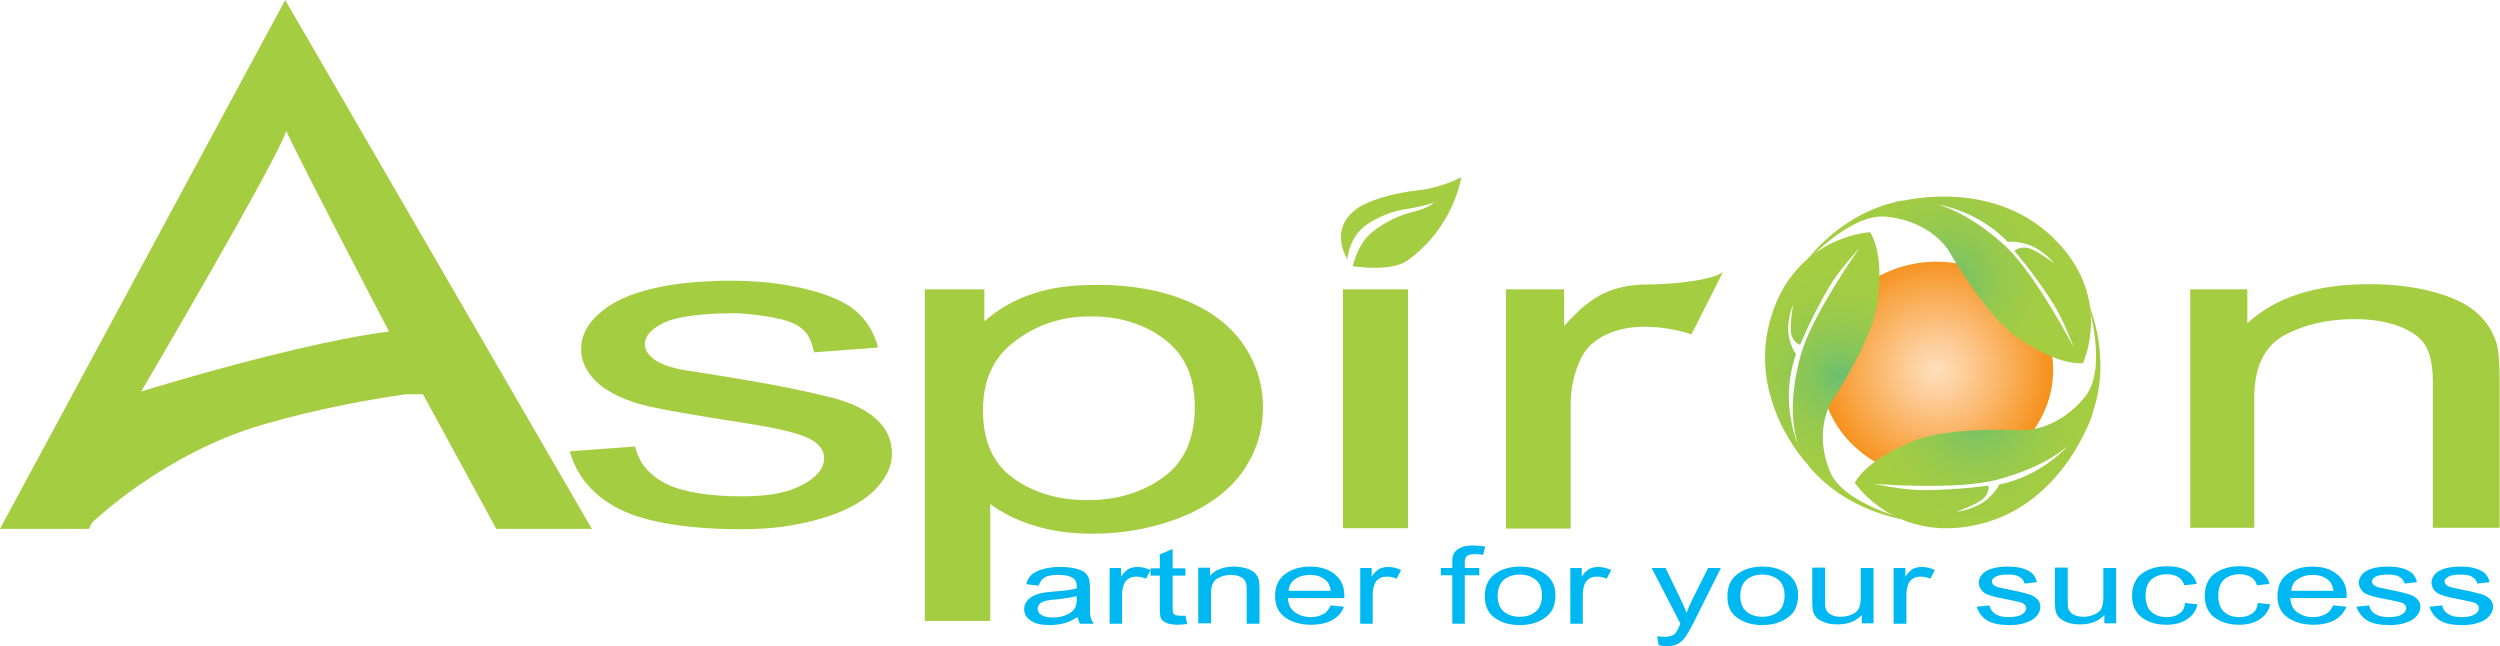 <?xml version="1.0" encoding="utf-8"?>
<!-- Generator: Adobe Illustrator 21.0.2, SVG Export Plug-In . SVG Version: 6.00 Build 0)  -->
<svg version="1.1" id="Layer_1" xmlns="http://www.w3.org/2000/svg" xmlns:xlink="http://www.w3.org/1999/xlink" x="0px" y="0px"
	 viewBox="0 0 722.3 186.7" enable-background="new 0 0 722.3 186.7" xml:space="preserve">
<g>
	
		<radialGradient id="SVGID_1_" cx="154.881" cy="510.07" r="32.147" gradientTransform="matrix(1.018 0 0 1 401.861 -403.123)" gradientUnits="userSpaceOnUse">
		<stop  offset="0" style="stop-color:#FFDFBE"/>
		<stop  offset="0.256" style="stop-color:#FDCD99"/>
		<stop  offset="0.822" style="stop-color:#F8A13C"/>
		<stop  offset="1" style="stop-color:#F6921E"/>
	</radialGradient>
	<path fill="url(#SVGID_1_)" d="M593.2,106.9c0,17.3-15.1,31.3-33.6,31.3c-18.6,0-33.6-14-33.6-31.3c0-17.3,15.1-31.3,33.6-31.3
		C578.2,75.7,593.2,89.7,593.2,106.9L593.2,106.9z"/>
	
		<radialGradient id="SVGID_2_" cx="164.366" cy="516.276" r="34.163" gradientTransform="matrix(1 0 0 1 406.97 -396.437)" gradientUnits="userSpaceOnUse">
		<stop  offset="0" style="stop-color:#6CBF70"/>
		<stop  offset="0.216" style="stop-color:#83C55D"/>
		<stop  offset="0.468" style="stop-color:#96C94E"/>
		<stop  offset="0.727" style="stop-color:#A1CC44"/>
		<stop  offset="1" style="stop-color:#A5CD41"/>
	</radialGradient>
	<path fill="url(#SVGID_2_)" d="M603.1,87.1c0,0,6,19.1-0.6,27.4c-8,10.1-18,9.8-18,9.8s-21-1.1-31.1,2.9
		c-14.8,5.8-17.5,12.3-17.5,12.3s11.8,17.9,36.2,11.9c24.5-6,32.6-32.1,32.6-32.1s-8.4,16.8-27.1,20.7c0,0-0.6,1.7-3.3,4.1
		c-3.6,3.2-9.1,3.8-9.1,3.8s6.4-2.3,8.1-4.1c1.6-1.8,1.2-3.5,1.2-3.5s-8.8,1.3-19.1,1.3c-5.6,0-14-1.8-14-1.8s24.2,1.9,35.6-1.2
		c21.2-5.7,26.7-15.8,27.9-20.2C610.2,101.9,603.1,87.1,603.1,87.1L603.1,87.1z"/>
	
		<radialGradient id="SVGID_3_" cx="145.43" cy="510.91" r="33.12" gradientTransform="matrix(1 0 0 1 385.812 -402.176)" gradientUnits="userSpaceOnUse">
		<stop  offset="0" style="stop-color:#6CBF70"/>
		<stop  offset="0.216" style="stop-color:#83C55D"/>
		<stop  offset="0.468" style="stop-color:#96C94E"/>
		<stop  offset="0.727" style="stop-color:#A1CC44"/>
		<stop  offset="1" style="stop-color:#A5CD41"/>
	</radialGradient>
	<path fill="url(#SVGID_3_)" d="M552.5,150.5c0,0-19.8-4.5-23.8-14.3c-4.9-11.9,0.5-20.2,0.5-20.2s11.5-17.2,13.1-27.8
		c2.4-15.4-2-21.1-2-21.1s-21.7,1-28.7,24.8c-7,23.8,10.6,42.2,10.6,42.2s-9.4-14.1-3.3-31.8c0,0-1.2-1.3-2-4.8
		c-1-4.7,1.2-9.6,1.2-9.6s-1.2,6.6-0.5,8.9c0.7,2.3,2.5,2.8,2.5,2.8s3.3-8.1,8.5-16.9c2.8-4.7,8.6-11,8.6-11s-13.8,19.5-16.9,30.8
		c-5.7,20.8,0.5,30.6,3.7,33.8C535.9,149.1,552.5,150.5,552.5,150.5L552.5,150.5z"/>
	
		<radialGradient id="SVGID_4_" cx="160.247" cy="497.799" r="33.991" gradientTransform="matrix(1 0 0 1 402.33 -416.959)" gradientUnits="userSpaceOnUse">
		<stop  offset="0" style="stop-color:#6CBF70"/>
		<stop  offset="0.216" style="stop-color:#83C55D"/>
		<stop  offset="0.468" style="stop-color:#96C94E"/>
		<stop  offset="0.727" style="stop-color:#A1CC44"/>
		<stop  offset="1" style="stop-color:#A5CD41"/>
	</radialGradient>
	<path fill="url(#SVGID_4_)" d="M521,76.6c0,0,13.3-15.1,24-14c13,1.3,18,9.8,18,9.8s10.2,18,18.9,24.4c12.8,9.3,19.9,8.1,19.9,8.1
		s9.2-19.3-8.9-36.5C574.8,51.2,549,58.2,549,58.2s18-1.8,31.1,11.7c0,0,1.7-0.4,5.3,0.6c4.7,1.3,8.1,5.6,8.1,5.6s-5.4-4.1-7.8-4.5
		c-2.4-0.4-3.7,0.9-3.7,0.9s5.8,6.6,11.2,15.2c3,4.7,5.9,12.6,5.9,12.6S588,79,579.3,71c-16.1-14.6-27.8-13.9-32.2-12.5
		C530,62.8,521,76.6,521,76.6L521,76.6z"/>
	<path fill="#A5CD41" d="M164.6,130.4l18.9-1.4c1.1,4.7,4,8.2,8.8,10.7c4.8,2.5,13.1,3.7,21.7,3.7c8.7,0,13.6-1.1,17.8-3.3
		c4.2-2.2,6.3-4.8,6.3-7.7c0-2.6-1.8-4.7-5.4-6.2c-2.5-1-7.3-2.4-17.7-4c-14-2.2-25.2-4-30.6-5.6c-5.4-1.6-9.5-3.8-12.3-6.5
		c-2.8-2.8-4.2-5.9-4.2-9.2c0-3.1,1.1-5.9,3.4-8.5c2.3-2.6,5.4-4.8,9.4-6.5c3-1.3,7-2.5,12.1-3.4c5.1-0.9,12.2-1.4,18-1.4
		c8.8,0,14.9,0.8,21.6,2.3c6.7,1.6,11.6,3.7,14.7,6.3c3.2,2.7,5.4,6.2,6.6,10.7l-18.5,1.4c-0.8-3.5-1.7-6.3-5.8-8.3
		c-4.1-2-14-3-17.2-3c-8.7,0-16.6,0.9-20.3,2.7c-3.7,1.8-5.6,3.9-5.6,6.2c0,1.5,0.8,2.9,2.3,4.1c1.5,1.3,4,2.3,7.3,3.1
		c1.9,0.4,9.1,1.4,18.4,3c15,2.5,22.9,4.5,26.5,5.4c5.3,1.4,9.4,3.4,12.4,6.1c3,2.7,4.5,6,4.5,10c0,3.9-1.9,7.5-5.5,11
		c-3.7,3.4-9,6.1-16,8c-7,1.9-13.3,2.8-22.1,2.8c-14.6,0-27.3-1.9-34.9-5.7C171.6,143.4,166.7,137.8,164.6,130.4L164.6,130.4z"/>
	<path fill="#A5CD41" d="M267.2,179.2V83.6h17.2v9.2c4.1-3.5,8.7-6.2,13.9-7.9c5.2-1.8,11.4-2.6,18.8-2.6c9.6,0,18.1,1.5,25.5,4.5
		c7.3,3,12.9,7.3,16.7,12.8c3.7,5.5,5.6,11.5,5.6,18.1c0,7-2.1,13.4-6.2,19c-4.1,5.6-10.2,9.9-18.1,13c-7.9,3-16.2,4.5-24.9,4.5
		c-6.4,0-12.1-0.8-17.1-2.4c-5.1-1.6-9.2-3.7-12.5-6.2v33.8H267.2L267.2,179.2z M284,118.6c0,8.8,2.9,15.4,8.8,19.6
		c5.9,4.2,13,6.3,21.4,6.3c8.5,0,15.8-2.2,21.9-6.6c6.1-4.4,9.1-11.2,9.1-20.3c0-8.8-3-15.3-8.9-19.7c-5.9-4.4-13-6.5-21.2-6.5
		c-8.2,0-15.4,2.3-21.6,7C287.1,103,284,109.7,284,118.6L284,118.6z"/>
	<polygon fill="#A5CD41" points="388,152.6 388,83.6 406.8,83.6 406.8,152.6 388,152.6 	"/>
	<path fill="#A5CD41" d="M435.1,152.6v-69h16.8v10.6c4.3-4.9,8.3-8.1,12-9.7c3.7-1.6,7.7-2.3,12.1-2.3c6.3,0,18.7-1.1,21.8-3.6
		l-9.1,18c-4.6-1.5-9.1-2.2-13.7-2.2c-4.1,0-7.8,0.8-11,2.3c-3.2,1.5-5.6,3.7-7,6.4c-2.1,4.1-3.2,8.7-3.2,13.6v36H435.1L435.1,152.6
		z"/>
	<path fill="#00B8F1" d="M312.1,180.2h3.9c-0.4-0.6-0.8-1.3-0.9-1.9c-0.2-0.7-0.2-2.3-0.2-4.8v-3.6c0-1.2-0.1-2-0.2-2.5
		c-0.2-0.7-0.6-1.4-1.2-1.9c-0.5-0.5-1.4-0.9-2.6-1.2c-1.2-0.3-2.7-0.5-4.5-0.5c-1.9,0-3.5,0.2-5,0.6c-1.4,0.4-2.5,0.9-3.3,1.6
		c-0.8,0.7-1.3,1.6-1.6,2.8l3.6,0.4c0.4-1.2,1-2,1.8-2.4c0.8-0.5,2.1-0.7,3.9-0.7c1.9,0,3.3,0.3,4.2,0.9c0.7,0.5,1.1,1.2,1.1,2.3
		c0,0.1,0,0.3,0,0.7c-1.4,0.4-3.6,0.7-6.6,0.9c-1.5,0.1-2.6,0.3-3.3,0.4c-1,0.2-1.9,0.5-2.7,0.9c-0.8,0.4-1.4,0.9-1.9,1.6
		c-0.5,0.7-0.7,1.4-0.7,2.2c0,1.3,0.6,2.5,1.9,3.3c1.3,0.9,3.1,1.3,5.5,1.3c1.5,0,2.8-0.2,4.1-0.5c1.3-0.4,2.6-1,3.9-1.8
		C311.5,179,311.7,179.6,312.1,180.2L312.1,180.2z M311.1,173.1c0,1.2-0.2,2.1-0.6,2.7c-0.5,0.8-1.3,1.4-2.5,1.9
		c-1.1,0.5-2.4,0.7-3.8,0.7c-1.4,0-2.5-0.2-3.3-0.7c-0.8-0.5-1.1-1.1-1.1-1.8c0-0.5,0.2-0.9,0.5-1.3c0.3-0.4,0.8-0.7,1.5-0.9
		c0.6-0.2,1.7-0.4,3.2-0.5c2.7-0.3,4.7-0.6,6-1L311.1,173.1L311.1,173.1z M324.2,180.2v-8.4c0-1.2,0.2-2.2,0.6-3.2
		c0.3-0.6,0.7-1.1,1.4-1.5c0.6-0.4,1.4-0.5,2.2-0.5c0.9,0,1.8,0.2,2.7,0.6l1.3-2.5c-1.3-0.6-2.5-0.9-3.8-0.9c-0.9,0-1.6,0.2-2.4,0.5
		c-0.7,0.4-1.5,1.1-2.3,2.3v-2.5h-3.3v16.1H324.2L324.2,180.2z M340.9,177.9c-0.5,0-1-0.1-1.3-0.2c-0.3-0.1-0.5-0.3-0.6-0.5
		c-0.1-0.2-0.2-0.7-0.2-1.5v-9.4h3.7v-2.1h-3.7v-5.6l-3.7,1.6v4h-2.7v2.1h2.7v9.3c0,1.6,0.1,2.7,0.4,3.2c0.3,0.5,0.8,0.9,1.6,1.2
		c0.7,0.3,1.8,0.5,3.1,0.5c0.8,0,1.7-0.1,2.8-0.2l-0.5-2.4C341.9,177.9,341.3,177.9,340.9,177.9L340.9,177.9z M349.9,180.2v-8.8
		c0-2.1,0.6-3.5,1.7-4.2c1.1-0.7,2.5-1.1,4.1-1.1c1,0,1.8,0.2,2.6,0.5c0.7,0.3,1.2,0.8,1.5,1.3c0.3,0.6,0.4,1.4,0.4,2.5v9.8h3.7
		v-9.9c0-1.3-0.1-2.1-0.2-2.7c-0.2-0.8-0.6-1.5-1.1-2c-0.5-0.6-1.4-1-2.5-1.4c-1.1-0.3-2.3-0.5-3.6-0.5c-3,0-5.3,0.9-6.9,2.6v-2.3
		h-3.4v16.1H349.9L349.9,180.2z M382.2,177.5c-1,0.5-2.1,0.8-3.5,0.8c-1.8,0-3.3-0.5-4.6-1.4c-1.2-0.9-1.9-2.3-2-4.1h16.3
		c0-0.3,0-0.6,0-0.7c0-2.7-0.9-4.7-2.8-6.2c-1.8-1.5-4.2-2.2-7.1-2.2c-3,0-5.4,0.8-7.3,2.2c-1.9,1.5-2.8,3.6-2.8,6.3
		c0,2.6,0.9,4.7,2.8,6.1c1.9,1.4,4.4,2.2,7.6,2.2c2.5,0,4.6-0.5,6.2-1.4c1.6-0.9,2.7-2.2,3.3-3.8l-3.8-0.4
		C383.9,176.1,383.2,177,382.2,177.5L382.2,177.5z M374.2,167.3c1.2-0.8,2.6-1.2,4.3-1.2c1.9,0,3.4,0.5,4.6,1.6
		c0.8,0.7,1.2,1.7,1.4,3h-12.2C372.4,169.2,373.1,168.1,374.2,167.3L374.2,167.3z M396.6,180.2v-8.4c0-1.2,0.2-2.2,0.6-3.2
		c0.3-0.6,0.7-1.1,1.4-1.5c0.6-0.4,1.4-0.5,2.2-0.5c0.9,0,1.8,0.2,2.7,0.6l1.3-2.5c-1.3-0.6-2.5-0.9-3.8-0.9c-0.9,0-1.6,0.2-2.4,0.5
		c-0.7,0.4-1.5,1.1-2.3,2.3v-2.5h-3.3v16.1H396.6L396.6,180.2z M423.2,180.2v-14h4.2v-2.1h-4.2v-1.5c0-1,0.2-1.6,0.7-2
		c0.5-0.4,1.3-0.5,2.4-0.5c0.7,0,1.4,0.1,2.2,0.2l0.6-2.4c-1.3-0.2-2.4-0.3-3.4-0.3c-1.6,0-2.9,0.2-3.8,0.7c-0.9,0.4-1.5,1-1.9,1.7
		c-0.3,0.5-0.4,1.3-0.4,2.4v1.7h-3.3v2.1h3.3v14H423.2L423.2,180.2z M431.7,178.4c1.9,1.4,4.3,2.2,7.4,2.2c1.9,0,3.7-0.3,5.3-1
		c1.6-0.7,2.8-1.6,3.7-2.8c0.8-1.2,1.3-2.8,1.3-4.9c0-2.6-1-4.6-2.9-6c-1.9-1.4-4.3-2.2-7.3-2.2c-2.7,0-5,0.6-6.8,1.8
		c-2.2,1.4-3.4,3.6-3.4,6.6C428.9,174.9,429.9,177,431.7,178.4L431.7,178.4z M434.5,167.5c1.2-1,2.8-1.5,4.6-1.5
		c1.8,0,3.3,0.5,4.6,1.5c1.2,1,1.8,2.5,1.8,4.5c0,2.1-0.6,3.7-1.8,4.7c-1.2,1-2.7,1.5-4.6,1.5c-1.9,0-3.4-0.5-4.6-1.5
		c-1.2-1-1.8-2.6-1.8-4.6C432.7,170.1,433.3,168.6,434.5,167.5L434.5,167.5z M457.3,180.2v-8.4c0-1.2,0.2-2.2,0.6-3.2
		c0.3-0.6,0.7-1.1,1.4-1.5c0.6-0.4,1.4-0.5,2.2-0.5c0.9,0,1.8,0.2,2.7,0.6l1.3-2.5c-1.3-0.6-2.5-0.9-3.8-0.9c-0.9,0-1.6,0.2-2.4,0.5
		c-0.7,0.4-1.5,1.1-2.3,2.3v-2.5h-3.3v16.1H457.3L457.3,180.2z M481.6,186.7c1.2,0,2.2-0.2,3-0.6c0.9-0.4,1.6-1.1,2.3-2
		c0.5-0.7,1.2-1.9,2.1-3.6l8.2-16.4h-3.7l-4.7,9.4c-0.6,1.2-1.1,2.4-1.5,3.6c-0.5-1.3-1-2.5-1.6-3.7l-4.5-9.3h-4l8.3,16.1
		c-0.2,0.3-0.3,0.5-0.3,0.7c-0.5,1.1-0.9,1.8-1.1,2c-0.3,0.4-0.7,0.6-1.2,0.8c-0.5,0.2-1.2,0.3-2,0.3c-0.6,0-1.3-0.1-2.1-0.2
		l0.4,2.6C480.1,186.6,480.9,186.7,481.6,186.7L481.6,186.7z M501.8,178.4c1.9,1.4,4.3,2.2,7.4,2.2c1.9,0,3.7-0.3,5.3-1
		c1.6-0.7,2.8-1.6,3.7-2.8c0.8-1.2,1.3-2.8,1.3-4.9c0-2.6-1-4.6-2.9-6c-1.9-1.4-4.3-2.2-7.3-2.2c-2.7,0-5,0.6-6.8,1.8
		c-2.2,1.4-3.4,3.6-3.4,6.6C499,174.9,499.9,177,501.8,178.4L501.8,178.4z M504.6,167.5c1.2-1,2.8-1.5,4.6-1.5
		c1.8,0,3.3,0.5,4.6,1.5c1.2,1,1.8,2.5,1.8,4.5c0,2.1-0.6,3.7-1.8,4.7c-1.2,1-2.7,1.5-4.6,1.5c-1.9,0-3.4-0.5-4.6-1.5
		c-1.2-1-1.8-2.6-1.8-4.6C502.8,170.1,503.4,168.6,504.6,167.5L504.6,167.5z M541.3,180.2v-16.1h-3.7v8.6c0,1.4-0.2,2.4-0.6,3.2
		c-0.4,0.7-1.1,1.3-2.1,1.7c-1,0.4-2,0.6-3.1,0.6c-1.1,0-2-0.2-2.8-0.6c-0.8-0.4-1.2-1-1.5-1.7c-0.2-0.5-0.2-1.5-0.2-2.9v-9h-3.7v10
		c0,1.2,0.1,2,0.2,2.5c0.2,0.8,0.6,1.5,1.1,2c0.5,0.5,1.4,1,2.5,1.4c1.1,0.4,2.3,0.5,3.6,0.5c2.9,0,5.2-0.9,6.9-2.7v2.4H541.3
		L541.3,180.2z M550.8,180.2v-8.4c0-1.2,0.2-2.2,0.6-3.2c0.3-0.6,0.7-1.1,1.4-1.5c0.6-0.4,1.4-0.5,2.2-0.5c0.9,0,1.8,0.2,2.7,0.6
		l1.3-2.5c-1.3-0.6-2.5-0.9-3.8-0.9c-0.9,0-1.6,0.2-2.4,0.5c-0.7,0.4-1.5,1.1-2.3,2.3v-2.5h-3.4v16.1H550.8L550.8,180.2z
		 M574.2,179.3c1.5,0.9,3.7,1.3,6.5,1.3c1.7,0,3.2-0.2,4.6-0.7c1.4-0.4,2.4-1.1,3.1-1.9c0.7-0.8,1.1-1.7,1.1-2.6
		c0-0.9-0.3-1.7-0.9-2.3c-0.6-0.6-1.4-1.1-2.4-1.4c-1-0.3-2.9-0.8-5.5-1.3c-1.8-0.4-2.9-0.6-3.3-0.7c-0.6-0.2-1.1-0.4-1.4-0.7
		c-0.3-0.3-0.5-0.6-0.5-1c0-0.6,0.4-1,1.1-1.4c0.7-0.4,1.9-0.6,3.6-0.6c1.4,0,2.6,0.2,3.3,0.7c0.8,0.5,1.3,1.1,1.4,1.9l3.6-0.4
		c-0.2-1-0.7-1.9-1.3-2.5c-0.6-0.6-1.6-1.1-2.9-1.5c-1.3-0.4-2.8-0.5-4.5-0.5c-1.1,0-2.2,0.1-3.2,0.3c-1,0.2-1.8,0.5-2.4,0.8
		c-0.8,0.4-1.4,0.9-1.8,1.5c-0.4,0.6-0.7,1.3-0.7,2c0,0.8,0.3,1.5,0.8,2.2c0.5,0.7,1.3,1.2,2.4,1.5c1.1,0.4,2.9,0.8,5.6,1.3
		c2,0.4,3.3,0.7,3.8,0.9c0.7,0.4,1.1,0.8,1.1,1.5c0,0.7-0.4,1.3-1.2,1.8c-0.8,0.5-2.1,0.8-3.8,0.8c-1.7,0-3-0.3-3.9-0.9
		c-0.9-0.6-1.5-1.4-1.7-2.5l-3.7,0.4C571.7,177.1,572.7,178.4,574.2,179.3L574.2,179.3z M611.4,180.2v-16.1h-3.7v8.6
		c0,1.4-0.2,2.4-0.6,3.2c-0.4,0.7-1.1,1.3-2.1,1.7c-1,0.4-2,0.6-3.1,0.6c-1.1,0-2-0.2-2.8-0.6c-0.7-0.4-1.2-1-1.5-1.7
		c-0.2-0.5-0.2-1.5-0.2-2.9v-9h-3.7v10c0,1.2,0.1,2,0.2,2.5c0.2,0.8,0.6,1.5,1.1,2c0.5,0.5,1.4,1,2.5,1.4c1.1,0.4,2.3,0.5,3.6,0.5
		c2.9,0,5.2-0.9,6.9-2.7v2.4H611.4L611.4,180.2z M629.6,177.3c-1,0.7-2.2,1-3.6,1c-1.8,0-3.3-0.5-4.4-1.5c-1.1-1-1.7-2.5-1.7-4.7
		c0-2.1,0.6-3.7,1.7-4.7c1.2-1,2.7-1.5,4.5-1.5c1.2,0,2.3,0.3,3.2,0.8c0.9,0.5,1.5,1.4,1.8,2.4l3.6-0.4c-0.4-1.6-1.4-2.9-2.9-3.8
		c-1.5-0.9-3.4-1.3-5.8-1.3c-1.9,0-3.6,0.3-5.2,1c-1.6,0.7-2.8,1.6-3.6,2.9c-0.8,1.3-1.2,2.8-1.2,4.6c0,2.7,0.9,4.8,2.7,6.2
		c1.8,1.4,4.2,2.2,7.2,2.2c2.4,0,4.4-0.5,6-1.6c1.6-1,2.6-2.5,3-4.3l-3.6-0.4C631.2,175.7,630.6,176.7,629.6,177.3L629.6,177.3z
		 M650.6,177.3c-1,0.7-2.2,1-3.6,1c-1.8,0-3.3-0.5-4.4-1.5c-1.1-1-1.7-2.5-1.7-4.7c0-2.1,0.6-3.7,1.7-4.7c1.2-1,2.7-1.5,4.5-1.5
		c1.2,0,2.3,0.3,3.2,0.8c0.9,0.5,1.5,1.4,1.8,2.4l3.6-0.4c-0.4-1.6-1.4-2.9-2.9-3.8c-1.5-0.9-3.4-1.3-5.8-1.3c-1.9,0-3.6,0.3-5.2,1
		c-1.6,0.7-2.8,1.6-3.6,2.9c-0.8,1.3-1.2,2.8-1.2,4.6c0,2.7,0.9,4.8,2.7,6.2c1.8,1.4,4.2,2.2,7.2,2.2c2.4,0,4.4-0.5,6-1.6
		c1.6-1,2.6-2.5,3-4.3l-3.6-0.4C652.2,175.7,651.6,176.7,650.6,177.3L650.6,177.3z M671.8,177.5c-1,0.5-2.1,0.8-3.5,0.8
		c-1.8,0-3.3-0.5-4.6-1.4c-1.2-0.9-1.9-2.3-2-4.1H678c0-0.3,0-0.6,0-0.7c0-2.7-0.9-4.7-2.8-6.2c-1.8-1.5-4.2-2.2-7.1-2.2
		c-3,0-5.4,0.8-7.3,2.2c-1.9,1.5-2.8,3.6-2.8,6.3c0,2.6,0.9,4.7,2.8,6.1c1.9,1.4,4.4,2.2,7.6,2.2c2.5,0,4.6-0.5,6.2-1.4
		c1.6-0.9,2.7-2.2,3.3-3.8l-3.8-0.4C673.6,176.1,672.8,177,671.8,177.5L671.8,177.5z M663.9,167.3c1.2-0.8,2.6-1.2,4.3-1.2
		c1.9,0,3.4,0.5,4.6,1.6c0.8,0.7,1.2,1.7,1.4,3H662C662.1,169.2,662.7,168.1,663.9,167.3L663.9,167.3z M684,179.3
		c1.5,0.9,3.7,1.3,6.5,1.3c1.7,0,3.2-0.2,4.6-0.7c1.4-0.4,2.4-1.1,3.1-1.9c0.7-0.8,1.1-1.7,1.1-2.6c0-0.9-0.3-1.7-0.9-2.3
		c-0.6-0.6-1.4-1.1-2.4-1.4c-1-0.3-2.9-0.8-5.5-1.3c-1.8-0.4-2.9-0.6-3.3-0.7c-0.6-0.2-1.1-0.4-1.4-0.7c-0.3-0.3-0.5-0.6-0.5-1
		c0-0.6,0.4-1,1.1-1.4c0.7-0.4,1.9-0.6,3.6-0.6c1.4,0,2.6,0.2,3.3,0.7c0.8,0.5,1.3,1.1,1.4,1.9l3.6-0.4c-0.2-1-0.7-1.9-1.3-2.5
		c-0.6-0.6-1.6-1.1-2.9-1.5c-1.3-0.4-2.8-0.5-4.5-0.5c-1.1,0-2.2,0.1-3.2,0.3c-1,0.2-1.8,0.5-2.4,0.8c-0.8,0.4-1.4,0.9-1.8,1.5
		c-0.4,0.6-0.7,1.3-0.7,2c0,0.8,0.3,1.5,0.8,2.2c0.5,0.7,1.3,1.2,2.4,1.5c1.1,0.4,2.9,0.8,5.6,1.3c2,0.4,3.3,0.7,3.8,0.9
		c0.7,0.4,1.1,0.8,1.1,1.5c0,0.7-0.4,1.3-1.2,1.8c-0.8,0.5-2.1,0.8-3.8,0.8c-1.7,0-3-0.3-4-0.9c-0.9-0.6-1.5-1.4-1.7-2.5l-3.7,0.4
		C681.5,177.1,682.5,178.4,684,179.3L684,179.3z M705,179.3c1.5,0.9,3.6,1.3,6.5,1.3c1.7,0,3.3-0.2,4.6-0.7c1.4-0.4,2.4-1.1,3.1-1.9
		c0.7-0.8,1.1-1.7,1.1-2.6c0-0.9-0.3-1.7-0.9-2.3c-0.6-0.6-1.4-1.1-2.4-1.4c-1-0.3-2.9-0.8-5.5-1.3c-1.8-0.4-2.9-0.6-3.3-0.7
		c-0.6-0.2-1.1-0.4-1.4-0.7c-0.3-0.3-0.5-0.6-0.5-1c0-0.6,0.4-1,1.1-1.4c0.7-0.4,1.9-0.6,3.6-0.6c1.4,0,2.6,0.2,3.3,0.7
		c0.8,0.5,1.3,1.1,1.4,1.9l3.6-0.4c-0.2-1-0.7-1.9-1.3-2.5c-0.6-0.6-1.6-1.1-2.9-1.5c-1.3-0.4-2.8-0.5-4.5-0.5
		c-1.1,0-2.2,0.1-3.2,0.3c-1,0.2-1.8,0.5-2.4,0.8c-0.8,0.4-1.4,0.9-1.8,1.5c-0.4,0.6-0.7,1.3-0.7,2c0,0.8,0.3,1.5,0.8,2.2
		c0.5,0.7,1.3,1.2,2.4,1.5c1.1,0.4,2.9,0.8,5.6,1.3c2,0.4,3.3,0.7,3.8,0.9c0.7,0.4,1.1,0.8,1.1,1.5c0,0.7-0.4,1.3-1.2,1.8
		c-0.8,0.5-2.1,0.8-3.8,0.8c-1.7,0-3-0.3-3.9-0.9c-0.9-0.6-1.5-1.4-1.7-2.5l-3.7,0.4C702.5,177.1,703.5,178.4,705,179.3L705,179.3z"
		/>
	<path fill="#A5CD41" d="M390.8,76.9c0,0,11,1.8,15.8-1.6c13.5-9.6,15.6-24.1,15.6-24.1s-5.8,3.1-12.6,3.8
		c-6.8,0.7-14.2,2.9-17.3,5.1c-8.8,6.1-3,14.8-3,14.8s0.3-6.8,6.3-10.5c4.4-2.7,8.1-3.6,10.7-4c5.7-0.9,7.9-1.9,7.9-1.9
		s-0.5,1.4-7,3c-4,1-10.1,4.3-12.6,7.4C392,72,390.8,76.9,390.8,76.9L390.8,76.9z"/>
	<path fill="#A5CD41" d="M82.4,0L0,152.8h25.7l0.9-1.8c0,0,20.7-20.1,49.6-28.4c15.5-4.5,30.6-7.2,41.1-8.7h4.9l21.2,38.9H171
		L82.4,0L82.4,0z M82.7,37.8c3.1,7.1,29.7,58,29.7,58s-11.3,1.1-35.8,7.3c-20.1,5.1-35.8,10-35.8,10S80.2,46.1,82.7,37.8L82.7,37.8z
		"/>
	<path fill="#A5CD41" d="M632.8,152.6v-69h16.5v9.8c8.1-7.5,19.8-11.3,35.2-11.3c6.7,0,12.8,0.7,18.4,2.2c5.6,1.5,9.8,3.5,12.5,5.9
		c2.8,2.4,4.7,5.3,5.8,8.6c0.7,2.2,1,5.9,1,11.3v42.4h-19.3v-41.9c0-4.8-0.7-8.3-2.1-10.7c-1.4-2.4-4-4.2-7.6-5.6
		c-3.7-1.4-7.9-2.1-12.9-2.1c-7.9,0-14.6,1.6-20.4,4.7c-5.7,3.2-8.6,9.2-8.6,18v37.6H632.8L632.8,152.6z"/>
</g>
<g>
</g>
<g>
</g>
<g>
</g>
<g>
</g>
<g>
</g>
<g>
</g>
<g>
</g>
<g>
</g>
<g>
</g>
<g>
</g>
<g>
</g>
<g>
</g>
<g>
</g>
<g>
</g>
<g>
</g>
</svg>
